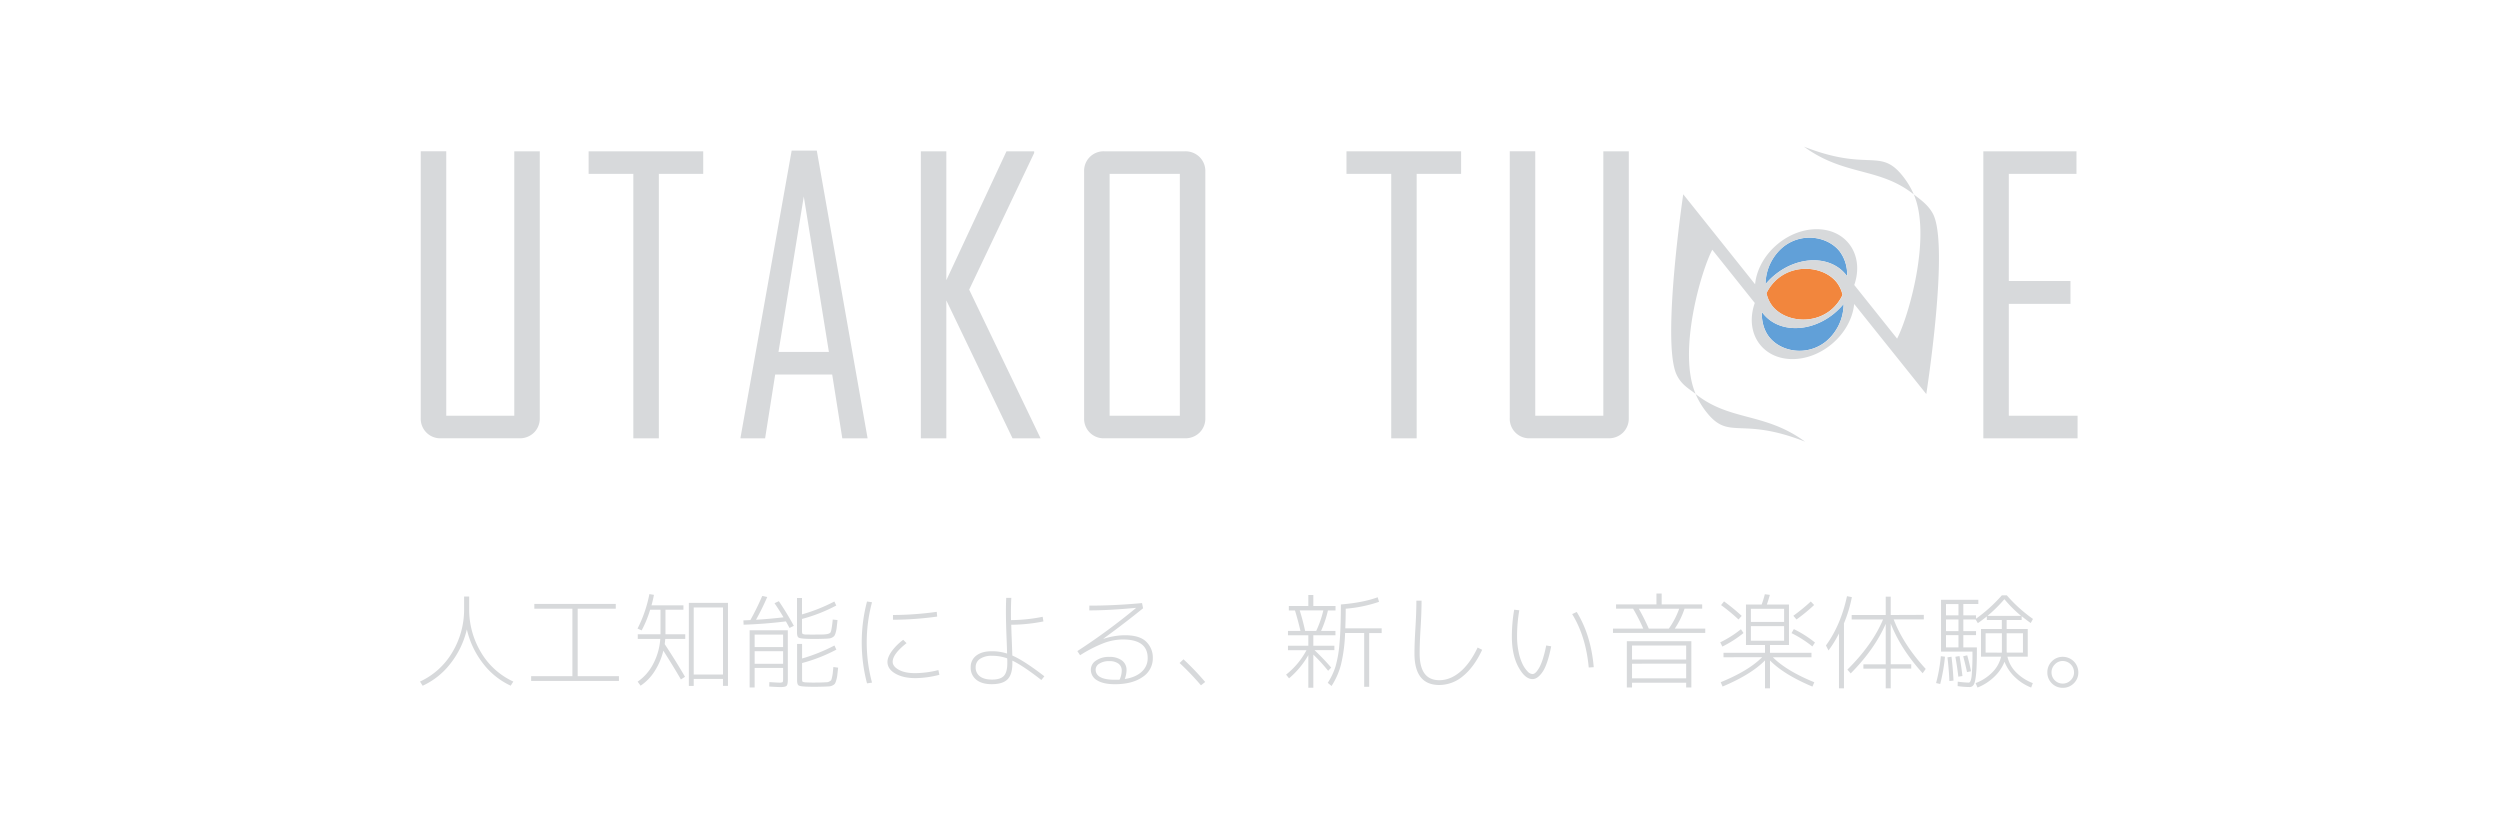 <svg id="レイヤー_1" data-name="レイヤー 1" xmlns="http://www.w3.org/2000/svg" viewBox="0 0 1500 500"><defs><style>.cls-1{fill:#d7d9db;}.cls-2{fill:#f2863d;}.cls-3{fill:#61a0d8;}</style></defs><title> LOGO_LONG</title><path class="cls-1" d="M323.86,250.76a11.8,11.8,0,0,1-3.47,8.8,12.06,12.06,0,0,1-8.85,3.41H264.67a11.7,11.7,0,0,1-12.22-12.21v-160h15.3V249.44h40.82V90.79h15.29Z"/><path class="cls-1" d="M421.93,104.32H395.31V263H380V104.32H353.17V90.79h68.76Z"/><path class="cls-1" d="M520.56,263H505.38l-6.06-38.28H465.11L459.06,263H444.31v-.44L475,90.35h15.07Zm-23.22-51.82-15.07-93.3-15.18,93.3Z"/><path class="cls-1" d="M624.35,263H607.52L567.8,180.24V263H552.51V90.79H567.8v77.34l36.09-77.34H620.5v1l-39,82Z"/><path class="cls-1" d="M723.2,250.76a11.8,11.8,0,0,1-3.47,8.8,12.06,12.06,0,0,1-8.85,3.41H662.69a11.69,11.69,0,0,1-12.22-12.21V103a11.69,11.69,0,0,1,12.22-12.21h48.19a12.1,12.1,0,0,1,8.85,3.41,11.81,11.81,0,0,1,3.47,8.8Zm-15.29-1.32V104.32H665.77V249.44Z"/><g id="_グループ_" data-name="&lt;グループ&gt;"><path class="cls-2" d="M1066.86,167a26,26,0,0,0-7,8.89,18.8,18.8,0,0,0,3.55,7.75c7.25,9.06,23.94,11.46,35.08,2.38a25.94,25.94,0,0,0,7-9.07,18.64,18.64,0,0,0-3.52-7.55C1094.78,160.33,1078,157.93,1066.86,167Z"/><path class="cls-3" d="M1065,164.89c14.26-11.6,33.33-11.6,42.6,0l.12.16h0l.51.63a22.84,22.84,0,0,0-4.47-14.9c-7.24-9.06-22.84-11.58-34-2.5a29.38,29.38,0,0,0-10.46,22.25A39.75,39.75,0,0,1,1065,164.89Z"/><path class="cls-3" d="M1100.36,188.15c-14.22,11.59-33.23,11.6-42.47,0l-.12-.15h0l-.67-.83c-.2,5.68,1.32,11.16,4.49,15.11,7.27,9.08,22.91,11.6,34.08,2.52a29.4,29.4,0,0,0,10.5-22.47A41.3,41.3,0,0,1,1100.36,188.15Z"/><path class="cls-1" d="M1082.38,88c24.36,17.79,45.1,12.16,65.88,28.64a48.46,48.46,0,0,0-6.67-11.07C1127.87,88.4,1121.36,103.29,1082.38,88Z"/><path class="cls-1" d="M1159.73,128.2c-2.91-5.41-7.66-8.56-11.47-11.59,10.87,25.14-3.17,73.57-10,86.56L1112.56,171c3.06-8.82,2.2-18-3.21-24.81-9.24-11.57-28.25-11.56-42.46,0-8.17,6.66-13,15.7-13.83,24.38l-43.12-54s-13.12,88.69-4,108.19c2.92,6.23,7.63,8.55,11.43,11.57-10.83-25.11,3.17-73.5,10-86.48l25.5,31.93c-3.13,8.87-2.29,18.17,3.17,25,9.27,11.58,28.34,11.57,42.6,0,8.2-6.66,13-15.71,13.87-24.39l43.26,54.05S1169.82,147,1159.73,128.2Zm-89.92,20.06c11.14-9.08,26.74-6.56,34,2.5a22.84,22.84,0,0,1,4.47,14.9l-.51-.63h0l-.12-.16c-9.27-11.58-28.34-11.58-42.6,0a39.75,39.75,0,0,0-5.68,5.62A29.38,29.38,0,0,1,1069.81,148.26Zm35.76,28.7a25.94,25.94,0,0,1-7,9.07c-11.14,9.08-27.83,6.68-35.08-2.38a18.8,18.8,0,0,1-3.55-7.75,26,26,0,0,1,7-8.89c11.17-9.08,27.92-6.68,35.19,2.4A18.64,18.64,0,0,1,1105.57,177Zm-9.9,27.87c-11.17,9.08-26.81,6.56-34.08-2.52-3.17-3.95-4.69-9.43-4.49-15.11l.67.83h0l.12.15c9.24,11.57,28.25,11.56,42.47,0a41.3,41.3,0,0,0,5.81-5.79A29.4,29.4,0,0,1,1095.67,204.83Z"/><path class="cls-1" d="M1083.05,265c-24.28-17.76-45-12.13-65.67-28.59a48.09,48.09,0,0,0,6.65,11.06C1037.71,264.59,1044.19,249.71,1083.05,265Z"/></g><path class="cls-1" d="M876.66,104.32H850V263H834.74V104.32H807.89V90.79h68.77Z"/><path class="cls-1" d="M977.26,250.76a11.79,11.79,0,0,1-3.46,8.8,12.09,12.09,0,0,1-8.86,3.41H918.07a11.68,11.68,0,0,1-12.21-12.21v-160h15.29V249.44H962V90.79h15.29Z"/><path class="cls-1" d="M1246.54,263H1190V90.79h55.89v13.53h-40.6v64.26h37v13.75h-37v67.11h41.26Z"/><path class="cls-1" d="M252,408.94a43.66,43.66,0,0,0,19.32-17.45,49.78,49.78,0,0,0,7.14-26.27v-7.3h3.05v7.3a49.78,49.78,0,0,0,7.14,26.27A43.66,43.66,0,0,0,308,408.94l-1.59,2.47A44.29,44.29,0,0,1,289.76,398a52.39,52.39,0,0,1-9.65-20.37,52.22,52.22,0,0,1-9.71,20.34,44.45,44.45,0,0,1-16.81,13.48Z"/><path class="cls-1" d="M320.6,362.36h48.86v2.86H346.61V405.7h24.75v2.86H318.69V405.7h24.75V365.22H320.6Z"/><path class="cls-1" d="M382.66,383.37v-2.8H396.3V365.85h-6.22A66.69,66.69,0,0,1,385,378.23l-2.48-1.08a77.64,77.64,0,0,0,7.11-20.69l2.73.44c-.38,2.08-.87,4.17-1.46,6.29h19.16v2.66H399.28v14.72h11.87v2.8h-12c-.05.71-.15,1.75-.32,3.1q6.86,10.41,12.18,19.61l-2.47,1.59q-4-7-10.54-17.26a39.51,39.51,0,0,1-5.23,12.31,29.16,29.16,0,0,1-8.41,8.69L382.59,409a29,29,0,0,0,9.33-10.66,37.67,37.67,0,0,0,4.25-15Zm54.13-21.64v49.81h-3v-4.19H416.23v4.19h-2.92V361.73Zm-20.56,43H433.8V364.46H416.23Z"/><path class="cls-1" d="M464.71,361.92l2.6-1.21q4.76,7,9,14.79l-2.6,1.27q-1.08-2-2.16-3.94-12.12,1.53-25.38,2l-.13-2.6,4.19-.19a155.1,155.1,0,0,0,7.11-14.47l3,.64a149.2,149.2,0,0,1-6.73,13.64q7.81-.45,16.5-1.46Q467.51,366,464.71,361.92Zm8,45.62c0,2.12-.25,3.43-.76,3.94s-1.67.76-3.49.76q-2.22,0-6.92-.32l.07-2.66q4.95.32,5.71.31a5.17,5.17,0,0,0,2.19-.25c.23-.17.35-.76.35-1.78v-6.79H452.78v11.74h-3V378.16h22.9Zm-19.92-19.29h17.07v-7.49H452.78Zm0,2.48v7.55h17.07v-7.55Zm36.42-10c2.37,0,4.08,0,5.14-.06,2.24-.13,3.59-.56,4-1.3s.88-3.29,1.3-7.65l2.86.32q-.31,2.93-.48,4.38a17.43,17.43,0,0,1-.57,2.95,8.2,8.2,0,0,1-.76,2,3.55,3.55,0,0,1-1.24,1.05,4.86,4.86,0,0,1-1.84.63c-.63.09-1.52.15-2.66.19-2.46.09-4.42.13-5.9.13s-3.56,0-5.84-.13-3.59-.34-4.16-.76-.86-1.44-.86-3.05V358.81h3v9.83a103.32,103.32,0,0,0,19.42-7.74l1.14,2.41a96.58,96.58,0,0,1-20.56,8.06v7.17c0,1,.12,1.57.35,1.78a5,5,0,0,0,2.38.38C485,380.74,486.75,380.76,489.2,380.76Zm0,28.81c1.31,0,3,0,5.14-.12l2-.1a3.08,3.08,0,0,0,1.34-.48,3.16,3.16,0,0,0,1-.72,7.32,7.32,0,0,0,.5-1.65,22,22,0,0,0,.45-2.45c.08-.72.21-2,.38-3.81l2.86.39c-.22,2-.39,3.56-.51,4.6a18.46,18.46,0,0,1-.64,3,7.89,7.89,0,0,1-.79,2,3.66,3.66,0,0,1-1.3,1,5.22,5.22,0,0,1-1.87.6c-.62.06-1.54.12-2.76.16-2.46.08-4.42.12-5.9.12s-3.56,0-5.84-.12-3.59-.34-4.16-.76-.86-1.44-.86-3.05V386.35h3v8.75a104.74,104.74,0,0,0,19.42-7.8l1.14,2.47a96.58,96.58,0,0,1-20.56,8.06v9.52c0,1,.12,1.55.35,1.72a7,7,0,0,0,2.38.38C486,409.53,487.76,409.57,489.2,409.57Z"/><path class="cls-1" d="M523.21,361.35a93.27,93.27,0,0,0,0,48.22l-3,.45a96.73,96.73,0,0,1,0-49.12Zm40.43,43.53a59.16,59.16,0,0,1-14.34,2q-7.37,0-12.09-2.72c-3.16-1.82-4.73-4.15-4.73-7,0-1.87.85-4,2.54-6.38a32,32,0,0,1,6.91-6.89l2,2q-8.33,6.54-8.32,11.17,0,2.79,3.71,4.83t9.94,2a59,59,0,0,0,13.77-1.84ZM535.78,369a194.76,194.76,0,0,0,26.27-1.9l.25,2.85a201.35,201.35,0,0,1-26.52,1.91Z"/><path class="cls-1" d="M606.79,358.74q-.31,5.52-.19,13.33a99,99,0,0,0,19-2l.45,2.79a102,102,0,0,1-19.3,2c.09,3.39.17,5.95.26,7.68q.38,10.15.38,10.79,7,3,19.23,12.44L624.81,408q-11.1-8.64-17.39-11.62V398q0,6.68-2.89,9.59t-9.48,2.92q-6,0-9.3-2.7a9.08,9.08,0,0,1-3.33-7.46,8.43,8.43,0,0,1,3.36-7c2.25-1.74,5.33-2.6,9.27-2.6a29.32,29.32,0,0,1,9.2,1.39q-.06-3.36-.32-9.52-.63-15.35-.19-23.92ZM604.31,395a26.44,26.44,0,0,0-9.07-1.52,12.37,12.37,0,0,0-7.24,1.84,5.84,5.84,0,0,0-2.6,5,6.5,6.5,0,0,0,2.54,5.49c1.69,1.29,4.13,1.94,7.3,1.94q5,0,7.07-2.22t2.07-7.56c0-.33,0-.83,0-1.49S604.31,395.38,604.31,395Z"/><path class="cls-1" d="M653.62,363.38q15.28,0,31.6-1.53l.63,3.11q-10.71,8.7-23.79,18.22l.06.12A42.53,42.53,0,0,1,675,381.14q8.82,0,12.76,3.91a13.17,13.17,0,0,1,3.93,9.74,13.32,13.32,0,0,1-6.15,11.42q-6.16,4.32-16.63,4.32-6.85,0-10.63-2.32a7.25,7.25,0,0,1-3.77-6.51,6.48,6.48,0,0,1,3-5.29,13.19,13.19,0,0,1,8.06-2.26,12.14,12.14,0,0,1,7.59,2.13,7,7,0,0,1,2.76,5.87,15.42,15.42,0,0,1-1.08,5.27q6.52-1,10.15-4.35a10.74,10.74,0,0,0,3.62-8.22q0-11.16-14.92-11.17a33.31,33.31,0,0,0-11.39,2.16,80.87,80.87,0,0,0-14.24,7.3l-1.65-2.48a378.91,378.91,0,0,0,35.15-25.82l-.06-.13q-15.87,1.52-27.92,1.52Zm18.15,44.42a13.78,13.78,0,0,0,1.27-5.4,5.06,5.06,0,0,0-1.94-4.19,8.73,8.73,0,0,0-5.49-1.52,10.58,10.58,0,0,0-6,1.49,4.26,4.26,0,0,0-2.22,3.52q0,6.17,11.61,6.16C670.27,407.86,671.17,407.84,671.77,407.8Z"/><path class="cls-1" d="M723.1,409.19l-2.53,2a157.17,157.17,0,0,0-12.82-13.39l2.34-2.22A159.41,159.41,0,0,1,723.1,409.19Z"/><path class="cls-1" d="M801.28,381.14H788v6.29h12.63v2.66H788.72q5.84,5.58,10,10.47l-1.84,1.91a104.64,104.64,0,0,0-8.88-9.71v19.86h-3V393.07A51.29,51.29,0,0,1,773.42,407l-1.77-2.22a46.41,46.41,0,0,0,12.24-14.66h-11.1v-2.66H785v-6.29H772.79v-2.6h7.49q-1.47-6.35-3.3-12.31H773.3v-2.66H785V357h3v6.6h13.32v2.66h-4.56a63,63,0,0,1-4.13,12.31h8.63Zm-18.21-2.6h6.66A62.13,62.13,0,0,0,794,366.23H779.83Q781.87,372.83,783.07,378.54ZM807.18,377H829v2.85h-7.49v32.24h-3V379.81H807.06a94.18,94.18,0,0,1-2.45,18.88,44,44,0,0,1-5.68,12.91l-2.28-1.9a40.1,40.1,0,0,0,4.63-9.71,69.18,69.18,0,0,0,2.41-13.9q.82-8.88.83-23.41,13.26-1.08,22.08-4.32l.83,2.73a81.1,81.1,0,0,1-20,4.13Q807.44,369.86,807.18,377Z"/><path class="cls-1" d="M849.83,360.39h3.11q0,6.86-.58,16.31t-.57,15.42q0,16,11.81,16,6.52,0,12.47-5t10.5-14.59l2.73,1.33q-4.77,10.28-11.43,15.74A22.16,22.16,0,0,1,863.6,411q-14.93,0-14.92-18.91,0-5.89.58-15.35C849.64,370.46,849.83,365,849.83,360.39Z"/><path class="cls-1" d="M911.57,366.17a92,92,0,0,0-1.33,15.67,44.56,44.56,0,0,0,.92,9.27,30.5,30.5,0,0,0,2.31,7.2,17.29,17.29,0,0,0,3,4.47,4.48,4.48,0,0,0,3,1.65,2.58,2.58,0,0,0,1.14-.31,5.49,5.49,0,0,0,1.56-1.46,17.5,17.5,0,0,0,1.81-2.89,34.18,34.18,0,0,0,1.9-5,69.11,69.11,0,0,0,1.84-7.49l3,.51q-2.16,10.9-5.14,15.29t-6.09,4.38q-4.5,0-8.44-7.24t-3.93-18.4a95.48,95.48,0,0,1,1.39-16Zm31.73,2.28,2.73-1.27q8.57,13.9,10.21,33.13l-3,.19Q951.55,381.9,943.3,368.45Z"/><path class="cls-1" d="M967.79,379.75v-2.6h18.15a112.25,112.25,0,0,0-6.09-11.93H969.63v-2.6h24.24v-6.48H997v6.48h24.31v2.6h-10.6a47.47,47.47,0,0,1-5.84,11.93h18.28v2.6Zm8.31,4.95h38.71v27.79h-3.11v-2.85H979.21v2.85H976.1Zm3.11,11h32.49V387.3H979.21Zm0,2.53V407h32.49v-8.82Zm22.09-21.06a48.43,48.43,0,0,0,6.21-11.93H983.28a130,130,0,0,1,6,11.93Z"/><path class="cls-1" d="M1032.14,385.4a64.17,64.17,0,0,0,12.43-7.87l1.53,2.28a65.78,65.78,0,0,1-12.69,8.12Zm25.12,8.94H1034.1v-2.66H1059V387h-11.42v-24.3H1057a58.56,58.56,0,0,0,1.9-6.16l3,.38q-.63,2.48-1.78,5.78h13.27V387H1062v4.7h24.88v2.66h-23.16q8.19,8.19,24.87,15l-1.14,2.6q-17.07-7.17-25.45-15.67V413h-3V396.25q-8.38,8.5-25.45,15.67l-1.14-2.6Q1049.09,402.53,1057.26,394.34Zm-14.15-22.65a110.88,110.88,0,0,0-10.47-8.63l1.78-2.22a116.35,116.35,0,0,1,10.6,8.69Zm7.43,1.46h19.92v-7.87h-19.92Zm0,2.54v8.75h19.92v-8.75Zm24.37,4.19,1.39-2.42a67.63,67.63,0,0,1,12.69,8.06l-1.58,2.35A67.15,67.15,0,0,0,1074.91,379.88Zm3-8.19-1.91-2.22a116.05,116.05,0,0,0,10.48-8.57l2,2.1A103.42,103.42,0,0,1,1077.89,371.69Z"/><path class="cls-1" d="M1106.38,374v39h-3V380.07a65.3,65.3,0,0,1-6.28,10.21l-1.53-3q8.9-12.24,12.63-29.57l2.92.57A82.47,82.47,0,0,1,1106.38,374Zm47.91-5.08v2.73h-18.08q5.83,15.17,19.22,29.7l-1.84,2.6q-13.2-14.6-19.16-29.83v24.43h12.31v2.61h-12.31V413h-3V401.2h-13.39v-2.61h13.39v-24.3q-6.67,15.3-21,29.76l-2-2.28q15-14.85,21.39-30.08H1111V369h20.44v-11h3v11Z"/><path class="cls-1" d="M1161.65,409.83a97.16,97.16,0,0,0,2.86-16.12l2.47.32a106,106,0,0,1-2.85,16.37Zm55-32.43V394h-12.19a19.08,19.08,0,0,0,5.08,9.27,27.92,27.92,0,0,0,10.15,6.6l-1,2.66a29.51,29.51,0,0,1-9.9-6.41,25.64,25.64,0,0,1-6.09-9.07,25,25,0,0,1-6.19,9.07,30.73,30.73,0,0,1-10,6.41l-1.15-2.66a27.88,27.88,0,0,0,10.16-6.6,19.53,19.53,0,0,0,5.14-9.27h-12.06V377.4h12.5V372h-9v-2.16c-1.65,1.35-3.45,2.71-5.39,4.06l-1.34-2.22H1178v7h7.62v2.41H1178v7.36h8.13v2q0,9.27-.48,14c-.32,3.16-.77,5.24-1.36,6.26a2.81,2.81,0,0,1-2.54,1.52,54.33,54.33,0,0,1-7.17-.57l.06-2.67a54.6,54.6,0,0,0,6.6.57q1.27,0,1.74-3.93a145.14,145.14,0,0,0,.48-14.66h-18.85V359.89H1187v2.53h-9v6.79h7.62v2a90.84,90.84,0,0,0,15.48-14h3a87.17,87.17,0,0,0,15.68,14.15l-1.34,2.47c-1.86-1.31-3.68-2.69-5.45-4.12V372h-9v5.39Zm-41.57-8.19v-6.79h-7.48v6.79Zm0,2.48h-7.48v7h7.48Zm0,9.39h-7.48v7.36h7.48Zm-5.45,27.54q-.26-6.54-1.15-14.21l2.42-.38q.88,7.23,1.2,14.34ZM1175,406q-.7-6-1.78-11.93l2.48-.45c.71,4,1.31,8,1.77,12Zm5.2-2.73q-.63-3.18-2.28-9.52l2.41-.57q1.39,4.89,2.28,9.58Zm20.88-11.68a12.22,12.22,0,0,0,.06-1.46V379.94h-9.77v11.61Zm-8.51-22.08h20.06a77.22,77.22,0,0,1-10-10A82.82,82.82,0,0,1,1192.55,369.47ZM1204,390.16a11.43,11.43,0,0,0,.06,1.39h9.71V379.94H1204v10.22Z"/><path class="cls-1" d="M1231.1,410a8.93,8.93,0,0,1-2.69-6.57,9,9,0,0,1,2.69-6.6,8.89,8.89,0,0,1,6.57-2.73,9.32,9.32,0,0,1,9.33,9.33,8.89,8.89,0,0,1-2.73,6.57,9.07,9.07,0,0,1-6.6,2.69A9,9,0,0,1,1231.1,410Zm1.81-11.36a6.58,6.58,0,0,0-2,4.79,6.69,6.69,0,0,0,6.72,6.72,6.58,6.58,0,0,0,4.79-2,6.41,6.41,0,0,0,2-4.76,6.83,6.83,0,0,0-6.79-6.79A6.41,6.41,0,0,0,1232.91,398.63Z"/></svg>